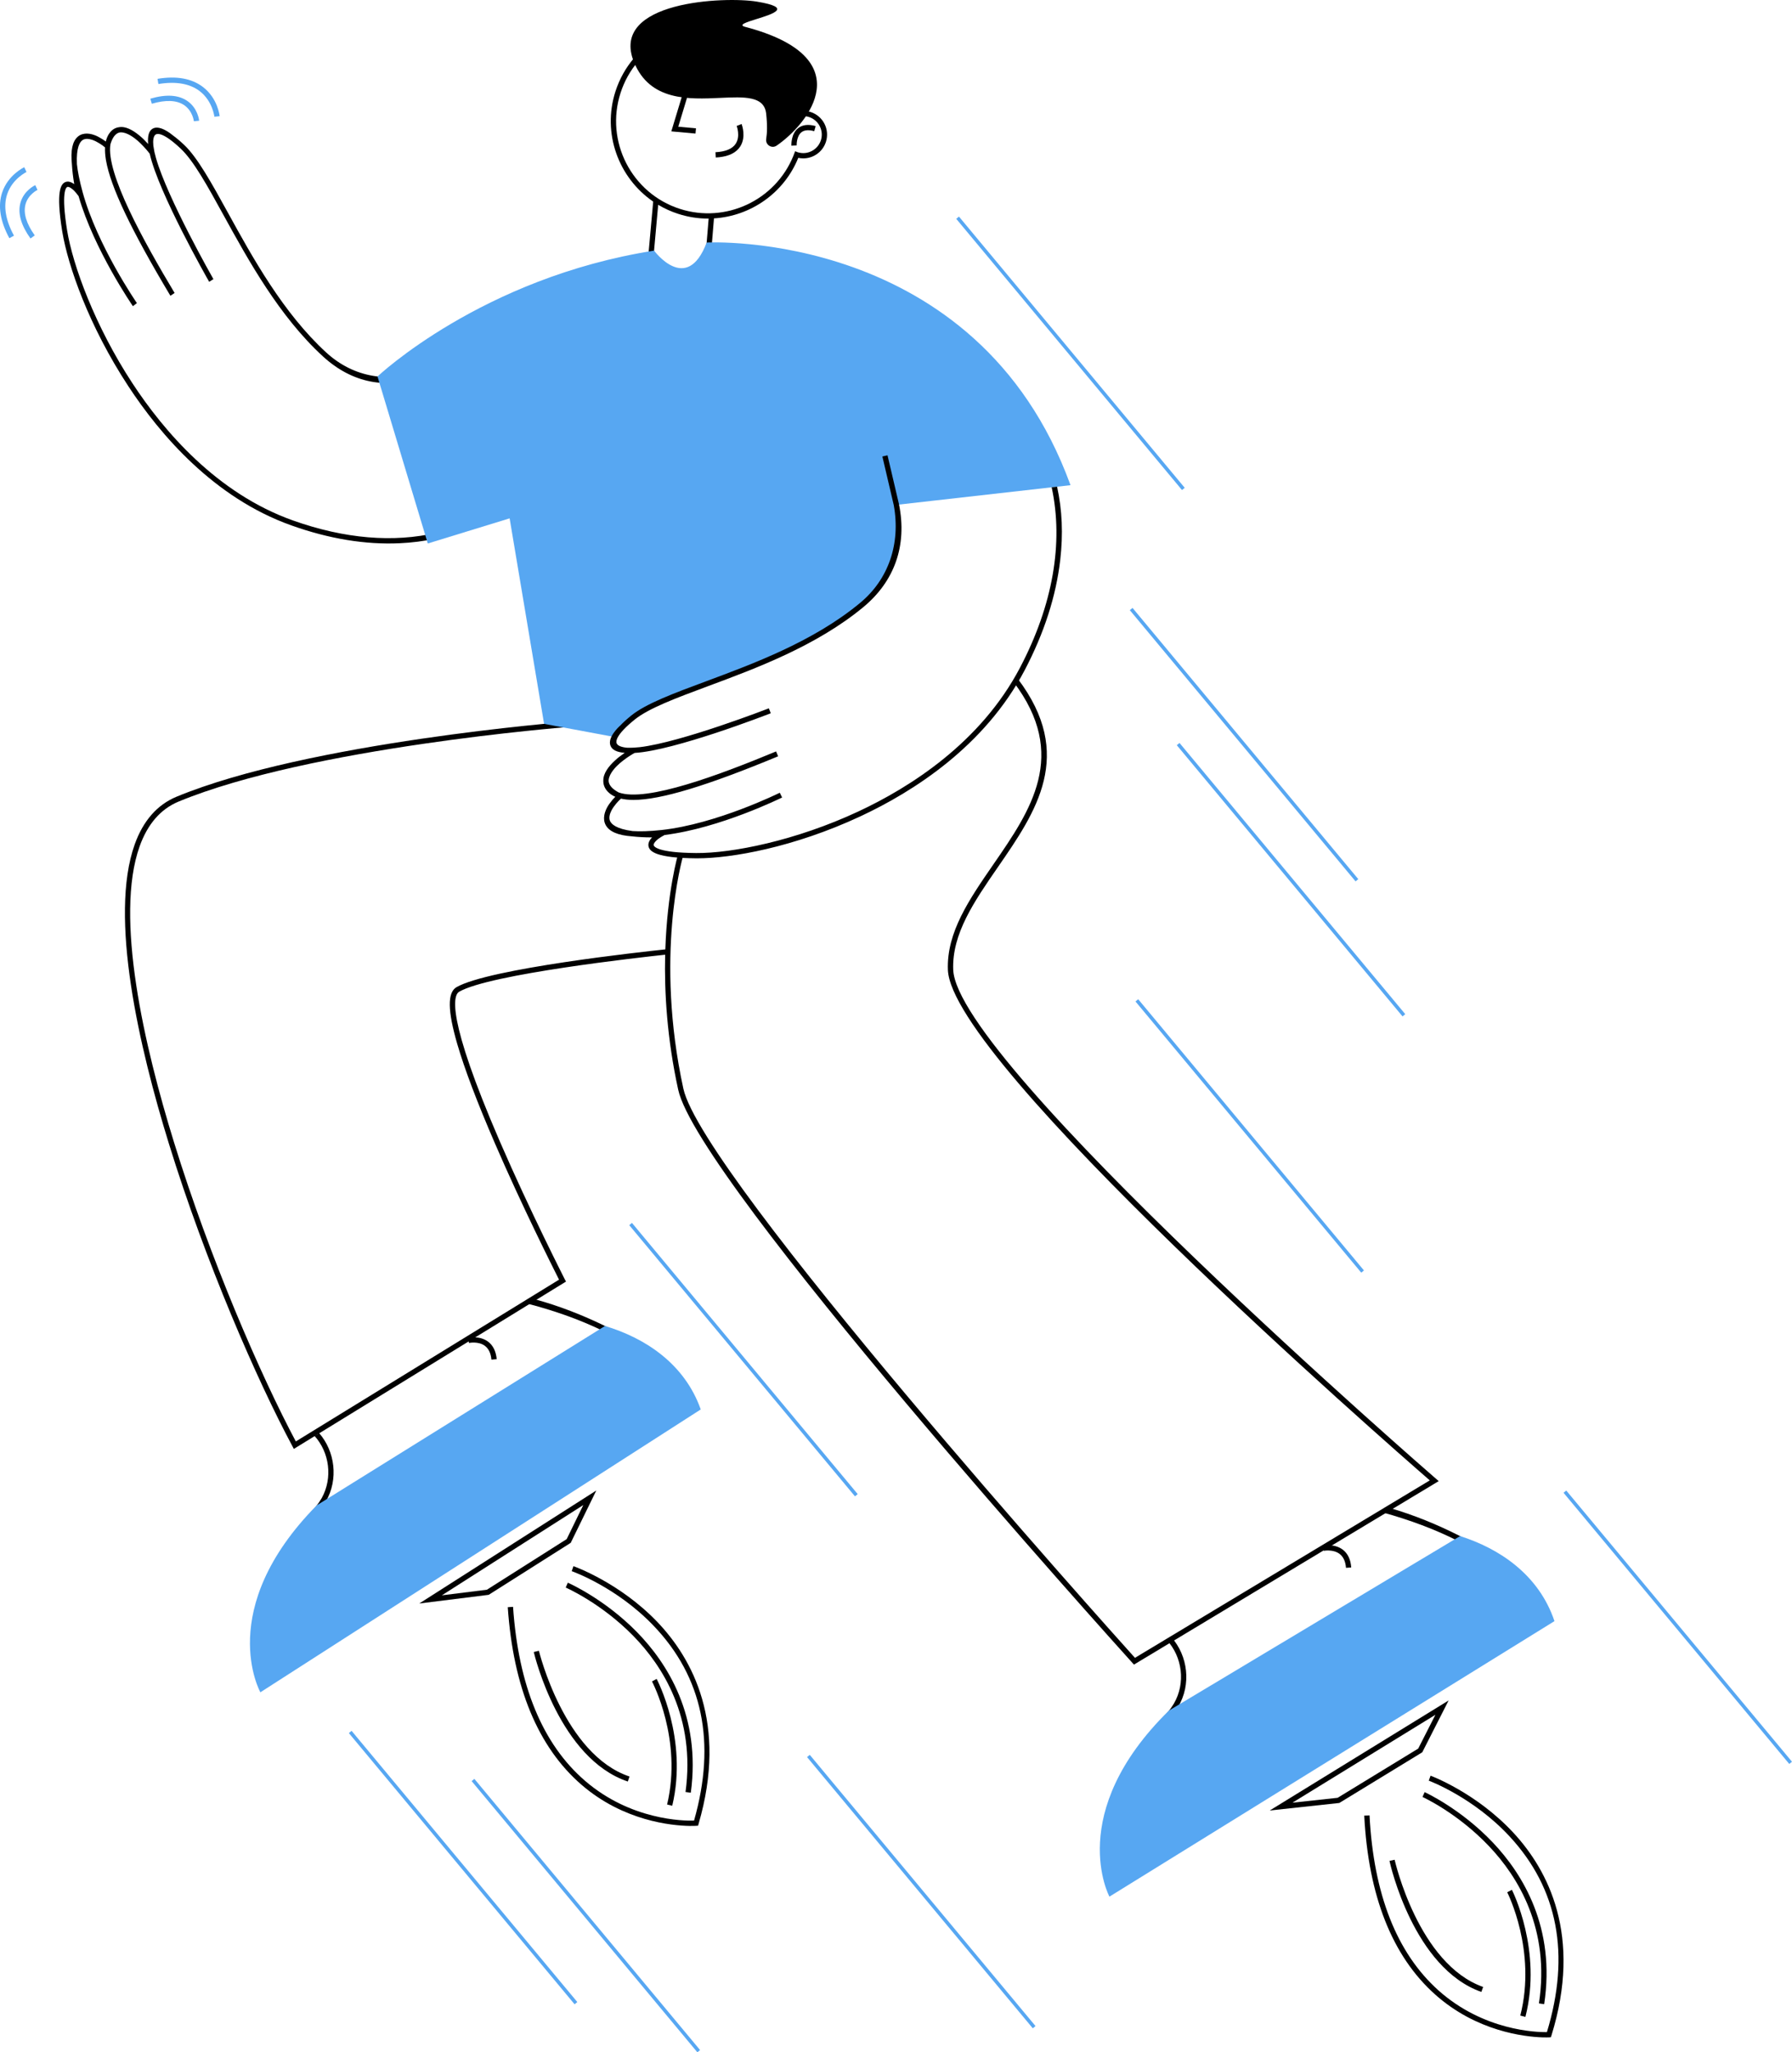 <svg xmlns="http://www.w3.org/2000/svg" xmlns:xlink="http://www.w3.org/1999/xlink" width="407.712" height="466.982" viewBox="0 0 407.712 466.982" fill="none"><g opacity="1" transform="translate(0 0)  rotate(0 203.856 233.491)"><path id="Fill 416" fill-rule="evenodd" style="fill:#000000" transform="translate(152.737 15.381)  rotate(0 2.804 7.507)" opacity="1" d="M1.58 13.45L5.61 13.82L5.5 15.01L0 14.51L4.4 0L5.55 0.35L1.58 13.45Z" /><path id="Fill 417" fill-rule="evenodd" style="fill:#000000" transform="translate(162.787 28.217)  rotate(0 3.183 3.811)" opacity="1" d="M5.948 0.022C6.052 0.313 7 2.967 5.63 5.11C4.75 6.49 3.14 7.31 0.85 7.56C0.59 7.59 0.33 7.61 0.06 7.62L0 6.42C2.3 6.3 3.86 5.64 4.61 4.47C5.71 2.77 4.83 0.46 4.82 0.44L5.94 0C5.941 0.004 5.944 0.012 5.948 0.022Z" /><path id="Fill 418" fill-rule="evenodd" style="fill:#000000" transform="translate(143.451 0)  rotate(0 21.213 16.704)" opacity="1" d="M28.727 4.318C26.402 5.044 24.405 5.667 26.08 6.11C52.7 13.11 40.48 28.18 33.24 33.14C32.13 33.9 30.67 32.95 30.87 31.63C31.09 30.29 31.15 28.41 30.86 25.82C30.405 21.815 25.904 22.022 20.428 22.274C13.255 22.604 4.408 23.01 0.79 14.13C-4.9 0.17 21.66 -0.82 28.76 0.37C36.995 1.735 32.442 3.157 28.727 4.318Z" /><path id="Fill 419" fill-rule="evenodd" style="fill:#000000" transform="translate(138.96 5.44)  rotate(0 24.605 26.62)" opacity="1" d="M47.804 26.482Z M41.514 30.102C41.664 29.732 41.814 29.352 41.944 28.972C42.124 29.052 42.314 29.132 42.504 29.192C42.694 29.262 42.894 29.302 43.094 29.332C43.984 29.492 44.894 29.352 45.714 28.932C46.714 28.422 47.454 27.552 47.804 26.482C48.154 25.412 48.054 24.272 47.544 23.272C47.034 22.272 46.164 21.532 45.094 21.182C44.824 21.092 44.544 21.032 44.264 21.012C44.114 20.992 43.954 20.982 43.794 20.982C43.554 20.982 43.304 21.002 43.064 21.042C43.044 20.642 43.014 20.242 42.964 19.842C42.694 17.352 41.954 14.912 40.784 12.612C38.234 7.632 33.904 3.942 28.574 2.222C26.464 1.542 24.284 1.202 22.124 1.202C18.854 1.202 15.604 1.982 12.604 3.512C7.624 6.062 3.934 10.392 2.224 15.712C-1.326 26.702 4.724 38.532 15.704 42.082C26.184 45.462 37.414 40.122 41.514 30.102Z M48.62 22.72Z M48.95 26.85C49.39 25.48 49.27 24.01 48.62 22.72C47.96 21.44 46.84 20.49 45.46 20.04C45.04 19.91 44.6 19.82 44.17 19.79C43.89 17.13 43.11 14.52 41.85 12.06C39.16 6.8 34.58 2.9 28.95 1.08C23.32 -0.73 17.32 -0.25 12.06 2.44C6.79 5.13 2.89 9.72 1.07 15.35C-2.01 24.89 1.77 35.03 9.65 40.43L8.51 53.13L9.7 53.24L10.79 41.16C12.2 42 13.72 42.7 15.34 43.22C17.59 43.95 19.88 44.3 22.13 44.3C22.17 44.3 22.22 44.29 22.27 44.29L21.62 52.18L22.82 52.28L23.48 44.25C31.79 43.74 39.4 38.53 42.66 30.48C43.04 30.56 43.42 30.6 43.8 30.6C46.08 30.6 48.21 29.14 48.95 26.85Z " /><path id="Fill 420" fill-rule="evenodd" style="fill:#000000" transform="translate(180.054 28.431)  rotate(0 2.762 2.361)" opacity="1" d="M1.2 4.657L1.2 4.66L0 4.72C0 4.716 -0 4.709 -0 4.698C-0.006 4.424 -0.06 2.002 1.52 0.74C2.5 -0.05 3.85 -0.21 5.52 0.26L5.2 1.42C3.92 1.06 2.93 1.15 2.27 1.68C1.152 2.582 1.198 4.561 1.2 4.657Z" /><path id="Fill 421" fill-rule="evenodd" style="fill:#000000" transform="translate(68.796 326.039)  rotate(0 3.554 10.472)" opacity="1" d="M2.73 0.65C3.11 0.53 3.46 0.33 3.72 0.07C3.74 0.05 3.75 0.02 3.77 0C7.46 4.2 8.23 10.57 5.37 15.56L5.27 15.72C4.91 16.33 4.49 16.93 4.03 17.49C3.05 18.67 2.14 19.82 1.29 20.94C0.9 20.73 0.45 20.63 0 20.66C0.96 19.38 1.99 18.07 3.1 16.72C3.56 16.17 3.97 15.58 4.32 14.97L4.41 14.82C6.95 10.23 6.17 4.43 2.73 0.65Z" /><path id="Fill 422" fill-rule="evenodd" style="fill:#000000" transform="translate(119.328 295.566)  rotate(0 10.999 4.505)" opacity="1" d="M0 0.89C0.05 0.87 0.1 0.84 0.15 0.82C0.31 0.73 0.45 0.64 0.58 0.54C0.8 0.54 1.01 0.51 1.22 0.46C1.57 0.39 1.87 0.24 2.13 0.02C2.14 0.01 2.14 0 2.15 0C7.98 1.6 13.22 3.67 18.32 6.15C19.58 6.76 20.8 7.4 22 8.06C21.68 8.33 21.41 8.65 21.23 9.01C20.11 8.39 18.97 7.8 17.79 7.23C12.44 4.63 6.38 2.5 0 0.89Z" /><path id="Fill 423" fill-rule="evenodd" style="fill:#000000" transform="translate(106.44 304.283)  rotate(0 3.283 2.543)" opacity="1" d="M4.57 0.97C5.73 1.82 6.4 3.17 6.57 4.98L5.37 5.09C5.24 3.64 4.73 2.58 3.87 1.94C2.39 0.85 0.28 1.29 0.26 1.3L0 0.12C0.003 0.119 0.007 0.119 0.014 0.117C0.243 0.073 2.701 -0.403 4.57 0.97Z" /><path id="Fill 424" fill-rule="evenodd" style="fill:#000000" transform="translate(115.527 356.362)  rotate(0 22.945 29.555)" opacity="1" d="M43.3 59.05L42.88 59.08C42.85 59.09 42.29 59.12 41.32 59.11C37.32 59.03 26.36 58.03 16.77 49.74C6.89 41.19 1.25 27.6 0 9.34L1.2 9.26C2.42 27.18 7.92 40.49 17.54 48.81C27.95 57.82 40.02 57.97 42.38 57.9C47.45 40.15 44.35 25.22 33.15 13.53C24.73 4.73 14.65 1.17 14.55 1.14L14.94 0C15.04 0.04 25.4 3.69 34.02 12.69C41.99 21.03 50.1 35.76 43.41 58.65L43.3 59.05Z" /><path id="Fill 425" fill-rule="evenodd" style="fill:#000000" transform="translate(128.709 360.125)  rotate(0 14.447 23.896)" opacity="1" d="M0.48 0C0.56 0.04 8.71 3.59 16.18 11.21C23.09 18.26 30.83 30.33 28.46 47.79L27.26 47.63C29.57 30.67 22.06 18.94 15.35 12.08C8.04 4.62 0.08 1.14 0 1.11L0.48 0Z" /><path id="Fill 426" fill-rule="evenodd" style="fill:#000000" transform="translate(148.339 382.021)  rotate(0 2.823 14.428)" opacity="1" d="M0 0.57L1.06 0C1.13 0.13 8.25 13.6 4.61 28.86L3.44 28.58C6.97 13.77 0.07 0.7 0 0.57Z" /><path id="Fill 427" fill-rule="evenodd" style="fill:#000000" transform="translate(121.441 375.619)  rotate(0 10.889 14.875)" opacity="1" d="M1.17 0C1.23 0.24 6.94 23.63 21.78 28.61L21.4 29.75C5.93 24.56 0.23 1.27 0 0.28L1.17 0Z" /><path id="Fill 428" fill-rule="evenodd" style="fill:#000000" transform="translate(95.39 339.15)  rotate(0 20.14 12.855)" opacity="1" d="M37.319 3.312Z M15.389 22.572L33.539 11.062L37.319 3.312L5.139 23.852L15.389 22.572Z M-0.002 25.71Z M15.678 23.75L15.808 23.73L34.328 11.99L34.468 11.89L40.278 -3.46224e-07L-0.002 25.71L15.678 23.75Z " /><path id="Fill 429" fill-rule="evenodd" style="fill:#000000" transform="translate(262.606 372.524)  rotate(0 3.651 10.569)" opacity="1" d="M1.29 21.14C0.89 20.92 0.45 20.81 0 20.83C0.98 19.57 2.03 18.27 3.17 16.94C3.64 16.4 4.05 15.82 4.41 15.21L4.5 15.06C7.18 10.43 6.4 4.47 2.85 0.64C2.95 0.61 3.05 0.57 3.15 0.53C3.33 0.41 3.52 0.3 3.7 0.18C3.78 0.13 3.84 0.06 3.9 0C7.7 4.26 8.46 10.79 5.45 15.83L5.36 15.98C4.98 16.59 4.55 17.17 4.08 17.73C3.09 18.89 2.16 20.03 1.29 21.14Z" /><path id="Fill 430" fill-rule="evenodd" style="fill:#000000" transform="translate(314.605 343.056)  rotate(0 10.618 4.687)" opacity="1" d="M0 1.09C0.43 0.69 0.91 0.35 1.38 0C7.23 1.7 12.48 3.88 17.59 6.47C18.84 7.1 20.05 7.76 21.24 8.44C20.91 8.7 20.63 9.02 20.45 9.37C19.34 8.74 18.21 8.13 17.04 7.54C11.92 4.94 6.11 2.78 0 1.09Z" /><path id="Fill 431" fill-rule="evenodd" style="fill:#000000" transform="translate(300.947 351.592)  rotate(0 3.242 2.577)" opacity="1" d="M4.56 1.02C5.7 1.89 6.35 3.25 6.48 5.07L5.29 5.15C5.18 3.7 4.69 2.64 3.84 1.99C2.37 0.87 0.26 1.27 0.24 1.28L0 0.1C0.002 0.1 0.004 0.099 0.006 0.099C0.185 0.066 2.688 -0.399 4.56 1.02Z" /><path id="Fill 432" fill-rule="evenodd" style="fill:#000000" transform="translate(310.39 404.041)  rotate(0 22.67 29.776)" opacity="1" d="M16.1 49.76C6.36 41.05 0.94 27.37 0 9.09L1.2 9.03C2.13 26.97 7.4 40.36 16.88 48.85C27.14 58.03 39.2 58.38 41.56 58.35C46.93 40.68 44.08 25.71 33.08 13.83C24.8 4.89 14.78 1.17 14.68 1.13L15.09 0C15.2 0.04 25.49 3.86 33.96 13.01C41.79 21.47 49.65 36.34 42.59 59.12L42.46 59.51L42.05 59.54C42.047 59.54 42.036 59.54 42.019 59.541C41.885 59.546 41.348 59.566 40.49 59.54C36.49 59.4 25.55 58.21 16.1 49.76Z" /><path id="Fill 433" fill-rule="evenodd" style="fill:#000000" transform="translate(323.644 407.782)  rotate(0 14.112 24.125)" opacity="1" d="M0.49 0C0.57 0.04 8.67 3.73 16.01 11.47C22.8 18.63 30.34 30.83 27.68 48.25L26.49 48.07C29.07 31.15 21.76 19.29 15.16 12.33C7.98 4.74 0.08 1.13 0 1.1L0.49 0Z" /><path id="Fill 434" fill-rule="evenodd" style="fill:#000000" transform="translate(342.916 430.011)  rotate(0 2.665 14.455)" opacity="1" d="M0 0.55L1.07 0C1.07 0.001 1.071 0.002 1.072 0.004C1.217 0.292 8.008 13.805 4.14 28.91L2.98 28.61C6.75 13.86 0.07 0.68 0 0.55Z" /><path id="Fill 435" fill-rule="evenodd" style="fill:#000000" transform="translate(316.132 423.165)  rotate(0 10.653 15.041)" opacity="1" d="M1.17 0C1.23 0.24 6.56 23.73 21.31 28.95L20.9 30.08C5.52 24.64 0.22 1.25 0 0.26L1.17 0Z" /><path id="Fill 436" fill-rule="evenodd" style="fill:#000000" transform="translate(288.89 386.92)  rotate(0 20.35 12.52)" opacity="1" d="M37.69 3.263Z M15.44 22.153L33.779 10.953L37.69 3.263L5.169 23.263L15.44 22.153Z M-0.002 25.04Z M15.708 23.34L15.838 23.32L34.548 11.89L34.698 11.8L40.698 -2.19884e-06L-0.002 25.04L15.708 23.34Z " /><path id="Fill 437" fill-rule="evenodd" style="fill:#000000" transform="translate(28.423 154.425)  rotate(0 149.457 112.169)" opacity="1" d="M2.22 37.73C4.14 32.34 7.35 28.68 11.74 26.86C41.76 14.44 100.41 9.82 101 9.78L101.09 10.98C100.51 11.02 42.05 15.62 12.2 27.97C8.13 29.66 5.16 33.08 3.35 38.14C-2.41 54.27 4.42 83.68 11.17 105.51C19.33 131.94 30.9 158.58 38.88 173.56L98.77 136.75C97.37 133.97 90.35 120.01 84.19 105.76C80.16 96.44 77.27 88.83 75.61 83.12C73.4 75.51 73.35 71.4 75.45 70.19C82.81 65.96 117.7 62.15 122.95 61.6C123.4 48.33 125.81 40.09 125.85 39.95L127 40.3C126.999 40.303 126.997 40.309 126.995 40.319C126.778 41.082 120.503 63.174 127.05 93.27C131.38 113.16 223.49 215.79 229.8 222.8L296.88 182.42C287.11 173.93 188.04 87.32 187.24 66.26C186.921 57.724 192.113 50.195 197.613 42.22L197.64 42.18L197.64 42.18C206.06 29.98 214.77 17.36 202.16 0.73L203.12 0C216.248 17.328 207.292 30.307 198.633 42.855L198.63 42.86C193.23 50.68 188.14 58.06 188.45 66.22C189.25 87.37 297.2 181.11 298.29 182.05L298.91 182.59L229.57 224.34L229.24 223.97C225.2 219.5 130.4 114.33 125.88 93.53C123.33 81.85 122.71 71.35 122.91 62.81C117.31 63.41 83.03 67.21 76.05 71.23C74.73 71.99 72.99 76.83 85.29 105.28C92.13 121.08 100.02 136.54 100.09 136.7L100.35 137.19L99.87 137.48L38.43 175.26L38.13 174.69C30.11 159.77 18.31 132.7 10.02 105.86C3.22 83.86 -3.65 54.18 2.22 37.73Z" /><path id="Fill 438" fill-rule="evenodd" style="fill:#000000" transform="translate(13.458 28.897)  rotate(0 42.969 47.383)" opacity="1" d="M77.47 94.71C69.68 95.07 61.39 93.71 52.82 90.65C35.22 84.39 22.94 69.97 15.74 58.98C6.68 45.16 2.01 31.54 0.73 23.92C0.71 23.83 0.7 23.73 0.68 23.63C-0.76 14.66 0.38 13.01 1.35 12.56C2.05 12.23 2.81 12.55 3.43 13L3.42 12.95Q3.015 10.49 2.91 8.57C2.57 5.34 3.02 3.23 4.27 2.18C4.89 1.66 5.6 1.5 6.28 1.5C6.34 1.5 6.41 1.5 6.47 1.51C6.52 1.51 6.57 1.51 6.62 1.52C6.71 1.52 6.81 1.54 6.91 1.55C6.93 1.55 6.96 1.56 6.98 1.56C7.08 1.58 7.17 1.59 7.26 1.62C7.33 1.63 7.39 1.65 7.46 1.66C7.5 1.68 7.54 1.69 7.59 1.7C8.38 1.92 8.97 2.26 9.02 2.29C9.65 2.63 10.21 3 10.62 3.3C10.79 2.55 11.07 1.9 11.48 1.36C12.04 0.6 12.76 0.16 13.6 0.05C15.11 -0.23 16.78 0.72 18.21 1.9C18.93 2.48 19.41 2.98 19.47 3.05C19.75 3.33 20.02 3.61 20.25 3.87C20.09 2.08 20.4 0.94 21.2 0.42C22.81 -0.63 25.52 1.61 25.83 1.87L25.82 1.87C26.6 2.43 27.45 3.14 28.39 4.02C31.46 6.9 34.68 12.75 38.41 19.52C43.99 29.67 50.95 42.31 60.76 51.31C67 57.03 75.21 58.43 83.33 55.18C83.33 55.28 83.34 55.39 83.36 55.5C83.366 55.534 83.373 55.567 83.38 55.6C83.433 55.842 83.486 56.085 83.09 56.56C74.6 59.93 66.58 58.22 60.03 52.21C50.07 43.08 43.06 30.34 37.43 20.11C33.76 13.43 30.58 7.66 27.64 4.91C23.73 1.23 22.36 1.45 21.96 1.71C21.44 2.04 21.31 3.09 21.43 4.26C21.49 4.68 21.57 5.16 21.68 5.7L22.02 7.03C24.63 16.23 34.99 34.43 35.1 34.62L34.13 35.22C33.66 34.4 22.61 14.98 20.61 6.09C20.19 5.53 19.49 4.7 18.67 3.89C18.67 3.88 18.64 3.85 18.6 3.81C18.37 3.59 18.14 3.37 17.9 3.15C16.96 2.34 15.35 1.15 13.95 1.22C13.89 1.22 13.83 1.23 13.77 1.24C12.85 1.43 12.15 2.33 11.67 3.91C10.58 10.48 19.28 26.09 26.27 37.77L25.31 38.4C16.41 23.51 11.68 13.63 10.64 7.49C10.47 6.43 10.4 5.48 10.44 4.64C9.81 4.12 8.66 3.31 7.52 2.92C7.17 2.81 6.77 2.71 6.36 2.7L6.3 2.7C5.96 2.71 5.64 2.78 5.37 2.95C4.71 3.36 3.87 4.63 4.04 8.44C4.21 10.06 4.61 12.16 5.35 14.86C8.7 27.01 17.6 39.94 17.69 40.07L16.78 40.77C16.69 40.64 7.94 27.92 4.42 15.73L3.88 15.03C3.32 14.32 2.29 13.44 1.83 13.66C1.58 13.77 0.41 14.79 1.8 23.46C3.09 31.48 8.18 45.36 16.67 58.31C23.77 69.15 35.86 83.36 53.17 89.52C64.94 93.71 76.1 94.63 85.94 92.31C85.64 92.75 85.52 93.22 85.56 93.67C82.97 94.24 80.29 94.58 77.47 94.71Z" /><path id="Fill 439" fill-rule="evenodd" style="fill:#57A7F2" transform="translate(190.859 95.311)  rotate(0 6.945 20.423)" opacity="1" d="M2.89 18.03C2.85 17.77 2.82 17.52 2.79 17.27C2.68 16.87 2.49 16.53 2.24 16.22C2.07 15.1 1.81 14 1.75 12.87C1.68 11.58 1.59 10.45 1.22 9.28C1.31 9.01 1.35 8.72 1.32 8.42C1.14 6.3 0.52 4.19 0 2.1C2.11 1.42 4.2 0.71 6.3 0C10.6 6.56 10.74 12.05 10.74 12.05C12.28 14.93 13.28 18.03 13.89 21.21C13.64 21.62 13.5 22.12 13.52 22.73C13.6 25.5 13.43 28 12.81 30.71C12.68 31.29 12.51 31.84 12.37 32.38C11.22 34.28 10.57 36.61 9.3 38.41C8.82 39.08 8.32 39.73 7.8 40.37C7.35 40.5 6.92 40.66 6.5 40.85C6.31 39.48 6.06 38.14 5.73 36.79C5.71 36.73 5.69 36.66 5.67 36.6C5.69 36.45 5.69 36.3 5.67 36.14C5.35 33.32 4.49 30.55 4.42 27.71C4.4 27.1 4.23 26.6 3.96 26.19C3.75 24.48 3.38 22.81 3.2 21.1C3.11 20.25 3 19.44 2.82 18.66C2.87 18.45 2.9 18.24 2.89 18.03Z" /><path id="Fill 440" fill-rule="evenodd" style="fill:#57A7F2" transform="translate(85.889 55.156)  rotate(0 78.833 56.273)" opacity="1" d="M62.93 1.87C62.93 1.87 70.37 11.99 74.89 0.03C74.89 0.03 136.4 -3.27 157.67 55.24L118.06 59.72L112.84 58.78C114.36 68.62 114.91 76.75 113.65 78.93C109.96 85.32 85.84 96.39 85.84 96.39C85.84 96.39 64.24 104.23 59.06 107.4C53.89 110.56 53.98 112.55 53.98 112.55L37.9 109.55L30.06 62.79L11.44 68.51L0 30.51C0 30.51 23.72 8.03 62.93 1.87Z" /><path id="Fill 441" fill-rule="evenodd" style="fill:#000000" transform="translate(137.266 103.601)  rotate(0 52.166 45.851)" opacity="1" d="M7.13 67.72C6.5 68.06 5.57 68.64 4.63 69.36C4.63 69.36 4.59 69.39 4.54 69.43C4.29 69.62 4.03 69.83 3.78 70.04C2.83 70.87 1.38 72.35 1.22 73.84C1.21 73.91 1.21 73.97 1.2 74.03C1.24 75.03 2.01 75.92 3.49 76.71C9.79 79.01 26.63 72.64 39.31 67.38L39.77 68.49C23.61 75.19 13.07 78.41 6.85 78.41C5.78 78.41 4.83 78.31 4.01 78.12C3.39 78.69 2.39 79.75 1.82 80.88C1.65 81.22 1.49 81.63 1.42 82.05C1.41 82.05 1.41 82.06 1.41 82.06L1.41 82.11C1.36 82.47 1.38 82.82 1.5 83.14C1.8 83.9 2.9 85.01 6.69 85.5C8.32 85.61 10.45 85.56 13.24 85.26C25.77 83.9 40 76.85 40.15 76.78L40.68 77.86C40.54 77.93 26.54 84.85 13.95 86.39L13.17 86.83C12.36 87.3 11.33 88.21 11.47 88.74C11.54 89.02 12.35 90.43 21.12 90.5C29.26 90.57 43.79 87.68 57.96 81.07C69.83 75.54 85.85 65.37 94.8 48.33C102.28 34.08 104.74 19.94 102.01 7.28L103.24 7.14C104.41 12.5 104.63 17.93 103.96 23.77C103.02 32 100.3 40.45 95.87 48.89C86.76 66.23 70.5 76.55 58.47 82.16C43.33 89.22 29.13 91.7 21.41 91.7L21.11 91.7C12.03 91.63 10.59 90.15 10.3 89.04C10.1 88.26 10.54 87.52 11.08 86.94L11.04 86.94C9.37 86.94 7.91 86.86 6.63 86.71C3.39 86.49 1.38 85.65 0.55 84.15C0.15 83.42 0.1 82.64 0.22 81.93C0.23 81.86 0.24 81.8 0.26 81.73L0.29 81.58C0.31 81.48 0.34 81.38 0.37 81.28C0.38 81.25 0.39 81.23 0.4 81.2C0.43 81.11 0.46 81.01 0.5 80.92C0.52 80.85 0.55 80.79 0.58 80.72C0.59 80.68 0.61 80.64 0.63 80.59C0.99 79.8 1.42 79.24 1.46 79.19C1.89 78.59 2.35 78.07 2.72 77.7C2 77.39 1.41 76.97 0.94 76.46C0.28 75.73 -0.03 74.9 0 74C-0.02 72.37 1.2 70.78 2.6 69.49C3.29 68.84 3.86 68.43 3.94 68.38C4.26 68.13 4.58 67.91 4.87 67.7C3.08 67.56 2.01 67.03 1.64 66.1C0.87 64.22 3.52 61.78 3.83 61.51C4.51 60.79 5.35 60.03 6.37 59.2C9.73 56.49 16.03 54.15 23.33 51.44C34.27 47.37 47.88 42.32 58.38 33.62C64.9 28.23 67.67 20.15 66.08 11.33L63.49 0.27L64.66 0L67.27 11.14C69.19 20.64 66.17 28.74 59.15 34.55C48.49 43.37 34.77 48.47 23.74 52.56C16.55 55.24 10.33 57.55 7.13 60.14C2.86 63.59 2.84 65.06 3.03 65.53C3.27 66.13 4.29 66.45 5.46 66.54C5.88 66.55 6.36 66.55 6.92 66.52L8.29 66.41C17.79 65.29 37.46 57.65 37.66 57.57L38.1 58.69C37.21 59.04 16.22 67.19 7.13 67.72Z" /><path id="Fill 442" fill-rule="evenodd" style="fill:#57A7F2" transform="translate(79.371 393.835)  rotate(0 25.99 31.11)" opacity="1" d="M0.62 0L51.98 61.71L51.36 62.22L0 0.51L0.62 0Z" /><path id="Fill 443" fill-rule="evenodd" style="fill:#57A7F2" transform="translate(107.305 404.763)  rotate(0 25.99 31.11)" opacity="1" d="M0.62 0L51.98 61.71L51.36 62.22L0 0.51L0.62 0Z" /><path id="Fill 444" fill-rule="evenodd" style="fill:#57A7F2" transform="translate(143.163 278.26)  rotate(0 25.99 31.11)" opacity="1" d="M0.62 0L51.98 61.71L51.36 62.22L0 0.51L0.62 0Z" /><path id="Fill 445" fill-rule="evenodd" style="fill:#57A7F2" transform="translate(258.342 227.365)  rotate(0 25.991 31.11)" opacity="1" d="M0.62 0L51.98 61.71L51.37 62.22L0 0.51L0.62 0Z" /><path id="Fill 446" fill-rule="evenodd" style="fill:#57A7F2" transform="translate(257.052 138.325)  rotate(0 25.991 31.11)" opacity="1" d="M0.62 0L51.98 61.71L51.36 62.22L0 0.51L0.62 0Z" /><path id="Fill 447" fill-rule="evenodd" style="fill:#57A7F2" transform="translate(267.742 169.052)  rotate(0 25.99 31.11)" opacity="1" d="M0.62 0L51.98 61.71L51.36 62.22L0 0.51L0.62 0Z" /><path id="Fill 448" fill-rule="evenodd" style="fill:#57A7F2" transform="translate(217.564 49.284)  rotate(0 25.99 31.11)" opacity="1" d="M0.62 0L51.98 61.71L51.36 62.22L0 0.51L0.62 0Z" /><path id="Fill 449" fill-rule="evenodd" style="fill:#57A7F2" transform="translate(355.731 339.153)  rotate(0 25.99 31.11)" opacity="1" d="M0.62 0L51.98 61.71L51.36 62.22L0 0.51L0.62 0Z" /><path id="Fill 450" fill-rule="evenodd" style="fill:#57A7F2" transform="translate(183.618 399.299)  rotate(0 25.99 31.11)" opacity="1" d="M0.62 0L51.98 61.71L51.36 62.22L0 0.51L0.62 0Z" /><path id="Fill 451" fill-rule="evenodd" style="fill:#57A7F2" transform="translate(4.427 42.125)  rotate(0 2.05 6.069)" opacity="1" d="M1.37 4.39C0.85 6.37 1.56 8.74 3.48 11.44L2.51 12.14C0.36 9.13 -0.42 6.41 0.21 4.07C0.97 1.23 3.49 0.05 3.6 0L4.1 1.09C4.08 1.1 1.97 2.11 1.37 4.39Z" /><path id="Fill 452" fill-rule="evenodd" style="fill:#57A7F2" transform="translate(0 38.051)  rotate(0 3.014 8.074)" opacity="1" d="M1.62 6.18C0.74 8.88 1.26 12.04 3.18 15.57L2.13 16.15C0.04 12.3 -0.52 8.82 0.48 5.78C1.81 1.77 5.37 0.07 5.52 0L6.03 1.09C6 1.1 2.77 2.65 1.62 6.18Z" /><path id="Fill 453" fill-rule="evenodd" style="fill:#57A7F2" transform="translate(34.201 21.778)  rotate(0 5.553 2.904)" opacity="1" d="M8.37 1.16C10.81 2.8 11.1 5.57 11.11 5.69L9.91 5.81C9.9 5.72 9.62 3.45 7.69 2.14C5.99 1 3.52 0.9 0.34 1.83L0 0.68C3.55 -0.37 6.36 -0.2 8.37 1.16Z" /><path id="Fill 454" fill-rule="evenodd" style="fill:#57A7F2" transform="translate(35.837 17.649)  rotate(0 7.07 4.456)" opacity="1" d="M10.33 2.14C13.69 4.71 14.12 8.62 14.14 8.79L12.94 8.91C12.94 8.88 12.53 5.33 9.59 3.08C7.32 1.36 4.16 0.82 0.2 1.47L0 0.29C4.32 -0.43 7.79 0.2 10.33 2.14Z" /><path id="Fill 455" fill-rule="evenodd" style="fill:#57A7F2" transform="translate(56.871 301.715)  rotate(0 51.281 41.676)" opacity="1" d="M15.19 40.81L80.77 0C89.7 2.66 98.83 8.44 102.56 18.99L2.37 83.35C2.37 83.35 -8.17 64.52 15.19 40.81Z" /><path id="Fill 456" fill-rule="evenodd" style="fill:#57A7F2" transform="translate(250.227 349.523)  rotate(0 51.718 41.019)" opacity="1" d="M15.71 39.71L81.97 0C90.84 2.8 99.88 8.74 103.44 19.35L2.19 82.04C2.19 82.04 -8.03 63.04 15.71 39.71Z" /></g></svg>